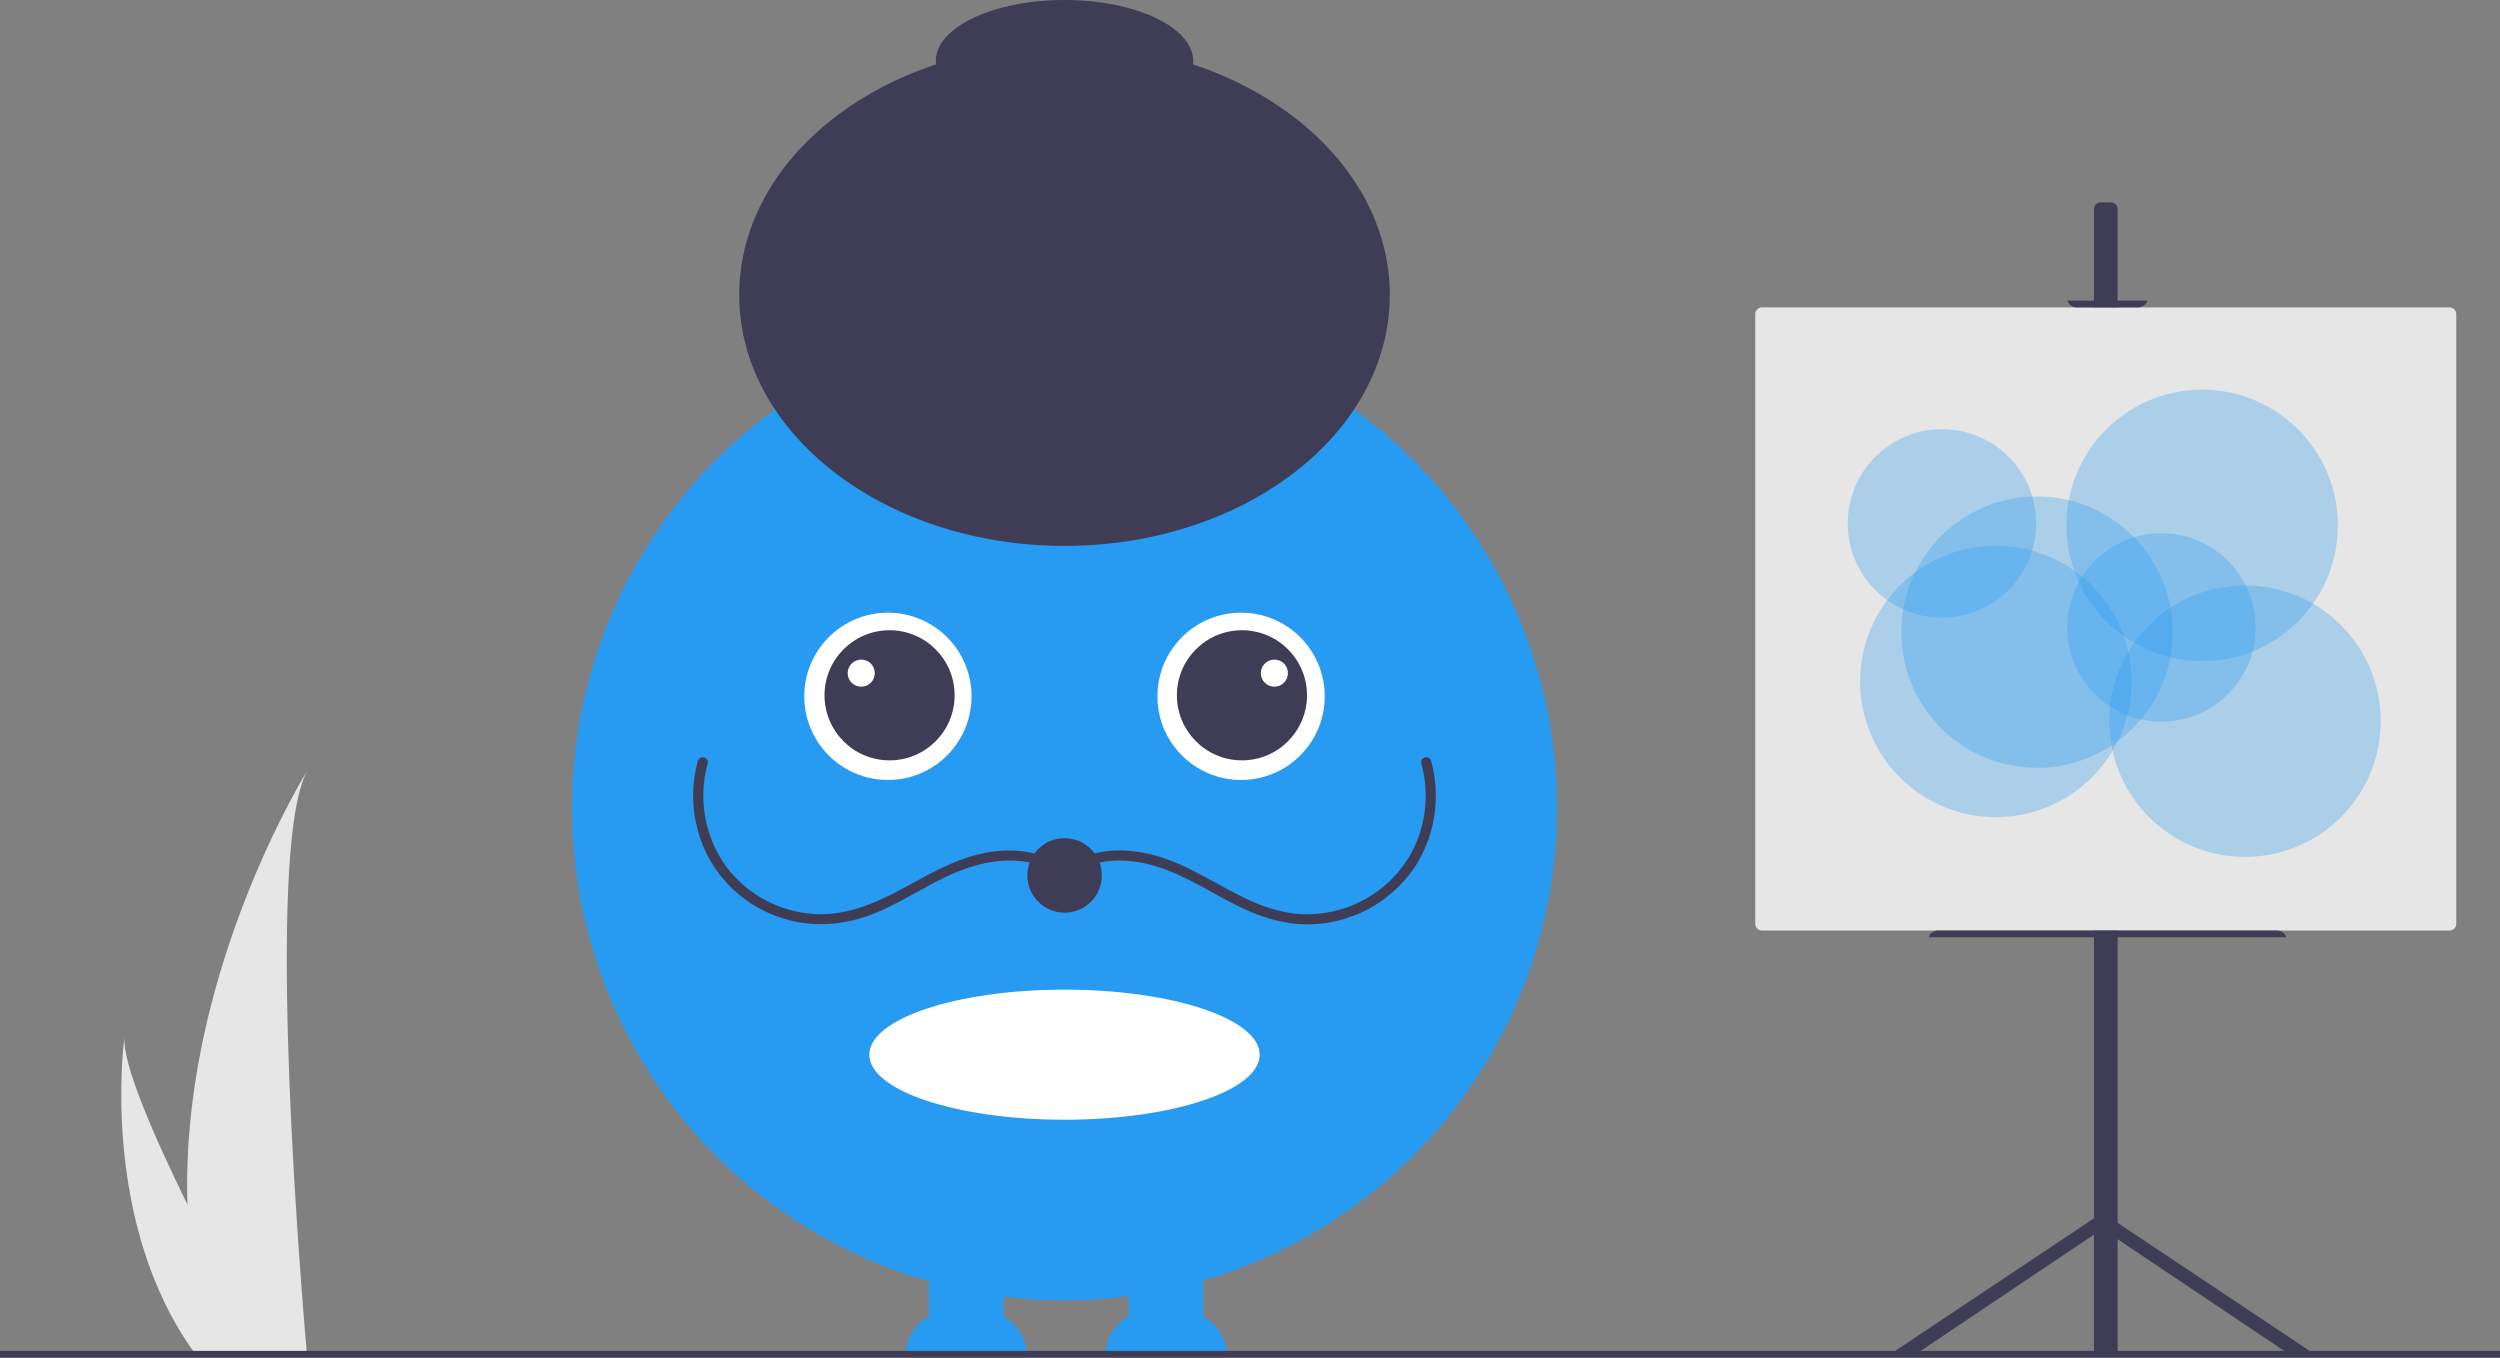 <svg xmlns="http://www.w3.org/2000/svg" data-name="Layer 1" width="738.22" height="400.902" viewBox="0 0 738.22 400.902" xmlns:xlink="http://www.w3.org/1999/xlink"><rect x="0" y="0" width="738.22" height="400.902" fill="#808080" stroke="none"/><path d="M527.2,638.209V570.321h-22v67.888a13.983,13.983,0,0,0-7,12.112h36A13.983,13.983,0,0,0,527.2,638.209Z" transform="translate(-230.89 -249.549)" fill="#279af1"/><path d="M586.2,638.209V570.321h-22v67.888a13.983,13.983,0,0,0-7,12.112h36A13.983,13.983,0,0,0,586.2,638.209Z" transform="translate(-230.89 -249.549)" fill="#279af1"/><circle cx="314.334" cy="238.549" r="145.451" fill="#279af1"/><ellipse cx="314.334" cy="311.436" rx="57.632" ry="19.211" fill="#fff"/><circle cx="262.191" cy="205.617" r="24.699" fill="#fff"/><circle cx="366.476" cy="205.617" r="24.699" fill="#fff"/><circle cx="262.679" cy="205.316" r="19.211" fill="#3f3d56"/><circle cx="366.732" cy="205.316" r="19.211" fill="#3f3d56"/><ellipse cx="314.334" cy="87.098" rx="96.053" ry="74.098" fill="#3f3d56"/><ellipse cx="314.334" cy="18" rx="38" ry="18" fill="#3f3d56"/><path d="M546.284,509.304c6.323-6.406,16.047-6.534,24.256-4.425,9.786,2.515,18.116,8.574,27.178,12.799a49.556,49.556,0,0,0,14.58,4.548,38.279,38.279,0,0,0,36.639-17.086,38.758,38.758,0,0,0,4.542-30.917,1.501,1.501,0,0,0-2.893.798,35.707,35.707,0,0,1-3.344,27.113,35.297,35.297,0,0,1-35.304,17.038,49.627,49.627,0,0,1-14.229-4.812c-8.761-4.29-16.985-10.004-26.549-12.417-9.214-2.325-19.948-1.901-26.997,5.241-1.358,1.375.762,3.498,2.121,2.121Z" transform="translate(-230.89 -249.549)" fill="#3f3d56"/><path d="M546.284,507.183c-6.229-6.311-15.39-7.37-23.77-5.927-9.615,1.656-17.887,6.889-26.379,11.37-8.677,4.579-17.928,8.082-27.891,6.486a35.209,35.209,0,0,1-23.175-14.039,35.777,35.777,0,0,1-5.208-30.052,1.501,1.501,0,0,0-2.893-.798,38.809,38.809,0,0,0,2.823,27.89A37.472,37.472,0,0,0,460.769,520.297c9.414,3.348,19.351,2.63,28.521-1.116,9.426-3.851,17.775-10.137,27.456-13.368,8.937-2.983,20.26-3.758,27.416,3.492,1.358,1.376,3.479-.745,2.121-2.121Z" transform="translate(-230.89 -249.549)" fill="#3f3d56"/><circle cx="314.364" cy="258.5" r="11" fill="#3f3d56"/><circle cx="254.31" cy="198.772" r="4" fill="#fff"/><circle cx="376.31" cy="198.772" r="4" fill="#fff"/><path d="M286.245,605.245a158.394,158.394,0,0,0,7.399,43.785c.103.329.211.653.319.982h27.612c-.029-.295-.059-.624-.088-.982-1.841-21.166-12.456-149.988.236-172.018C320.613,478.799,284.104,537.991,286.245,605.245Z" transform="translate(-230.89 -249.549)" fill="#e6e6e6"/><path d="M288.317,649.03c.231.329.471.658.717.982h20.714c-.157-.28-.339-.609-.55-.982-3.422-6.176-13.551-24.642-22.953-43.785-10.104-20.572-19.374-41.924-18.593-49.652C267.411,557.335,260.419,610.469,288.317,649.03Z" transform="translate(-230.89 -249.549)" fill="#e6e6e6"/><rect y="398.902" width="738.22" height="2" fill="#3f3d56"/><path d="M914.2,649.321l-58-38.681V311.321a2,2,0,0,0-2-2h-3a2,2,0,0,0-2,2V609.314L789.212,649.321l7.671-.098,52.317-35.088v35.186h7V615.468l50.329,33.755Z" transform="translate(-230.89 -249.549)" fill="#3f3d56"/><path d="M751.2,340.321a2.002,2.002,0,0,0-2,2V522.321a2.003,2.003,0,0,0,2,2h203a2.003,2.003,0,0,0,2-2V342.321a2.002,2.002,0,0,0-2-2Z" transform="translate(-230.89 -249.549)" fill="#e6e6e6"/><path d="M841.371,338.321a3.006,3.006,0,0,0,2.829,2h18a3.006,3.006,0,0,0,2.829-2Z" transform="translate(-230.89 -249.549)" fill="#3f3d56"/><path d="M800.371,526.321h105.658a3.006,3.006,0,0,0-2.829-2h-100A3.006,3.006,0,0,0,800.371,526.321Z" transform="translate(-230.89 -249.549)" fill="#3f3d56"/><circle cx="573.44" cy="154.567" r="27.835" fill="#279af1" opacity="0.3"/><circle cx="638.235" cy="185.287" r="27.835" fill="#279af1" opacity="0.3"/><circle cx="601.502" cy="186.659" r="40.082" fill="#279af1" opacity="0.3"/><circle cx="589.357" cy="201.219" r="40.082" fill="#279af1" opacity="0.3"/><circle cx="662.925" cy="212.949" r="40.082" fill="#279af1" opacity="0.3"/><circle cx="650.27" cy="155.14" r="40.082" fill="#279af1" opacity="0.3"/></svg>